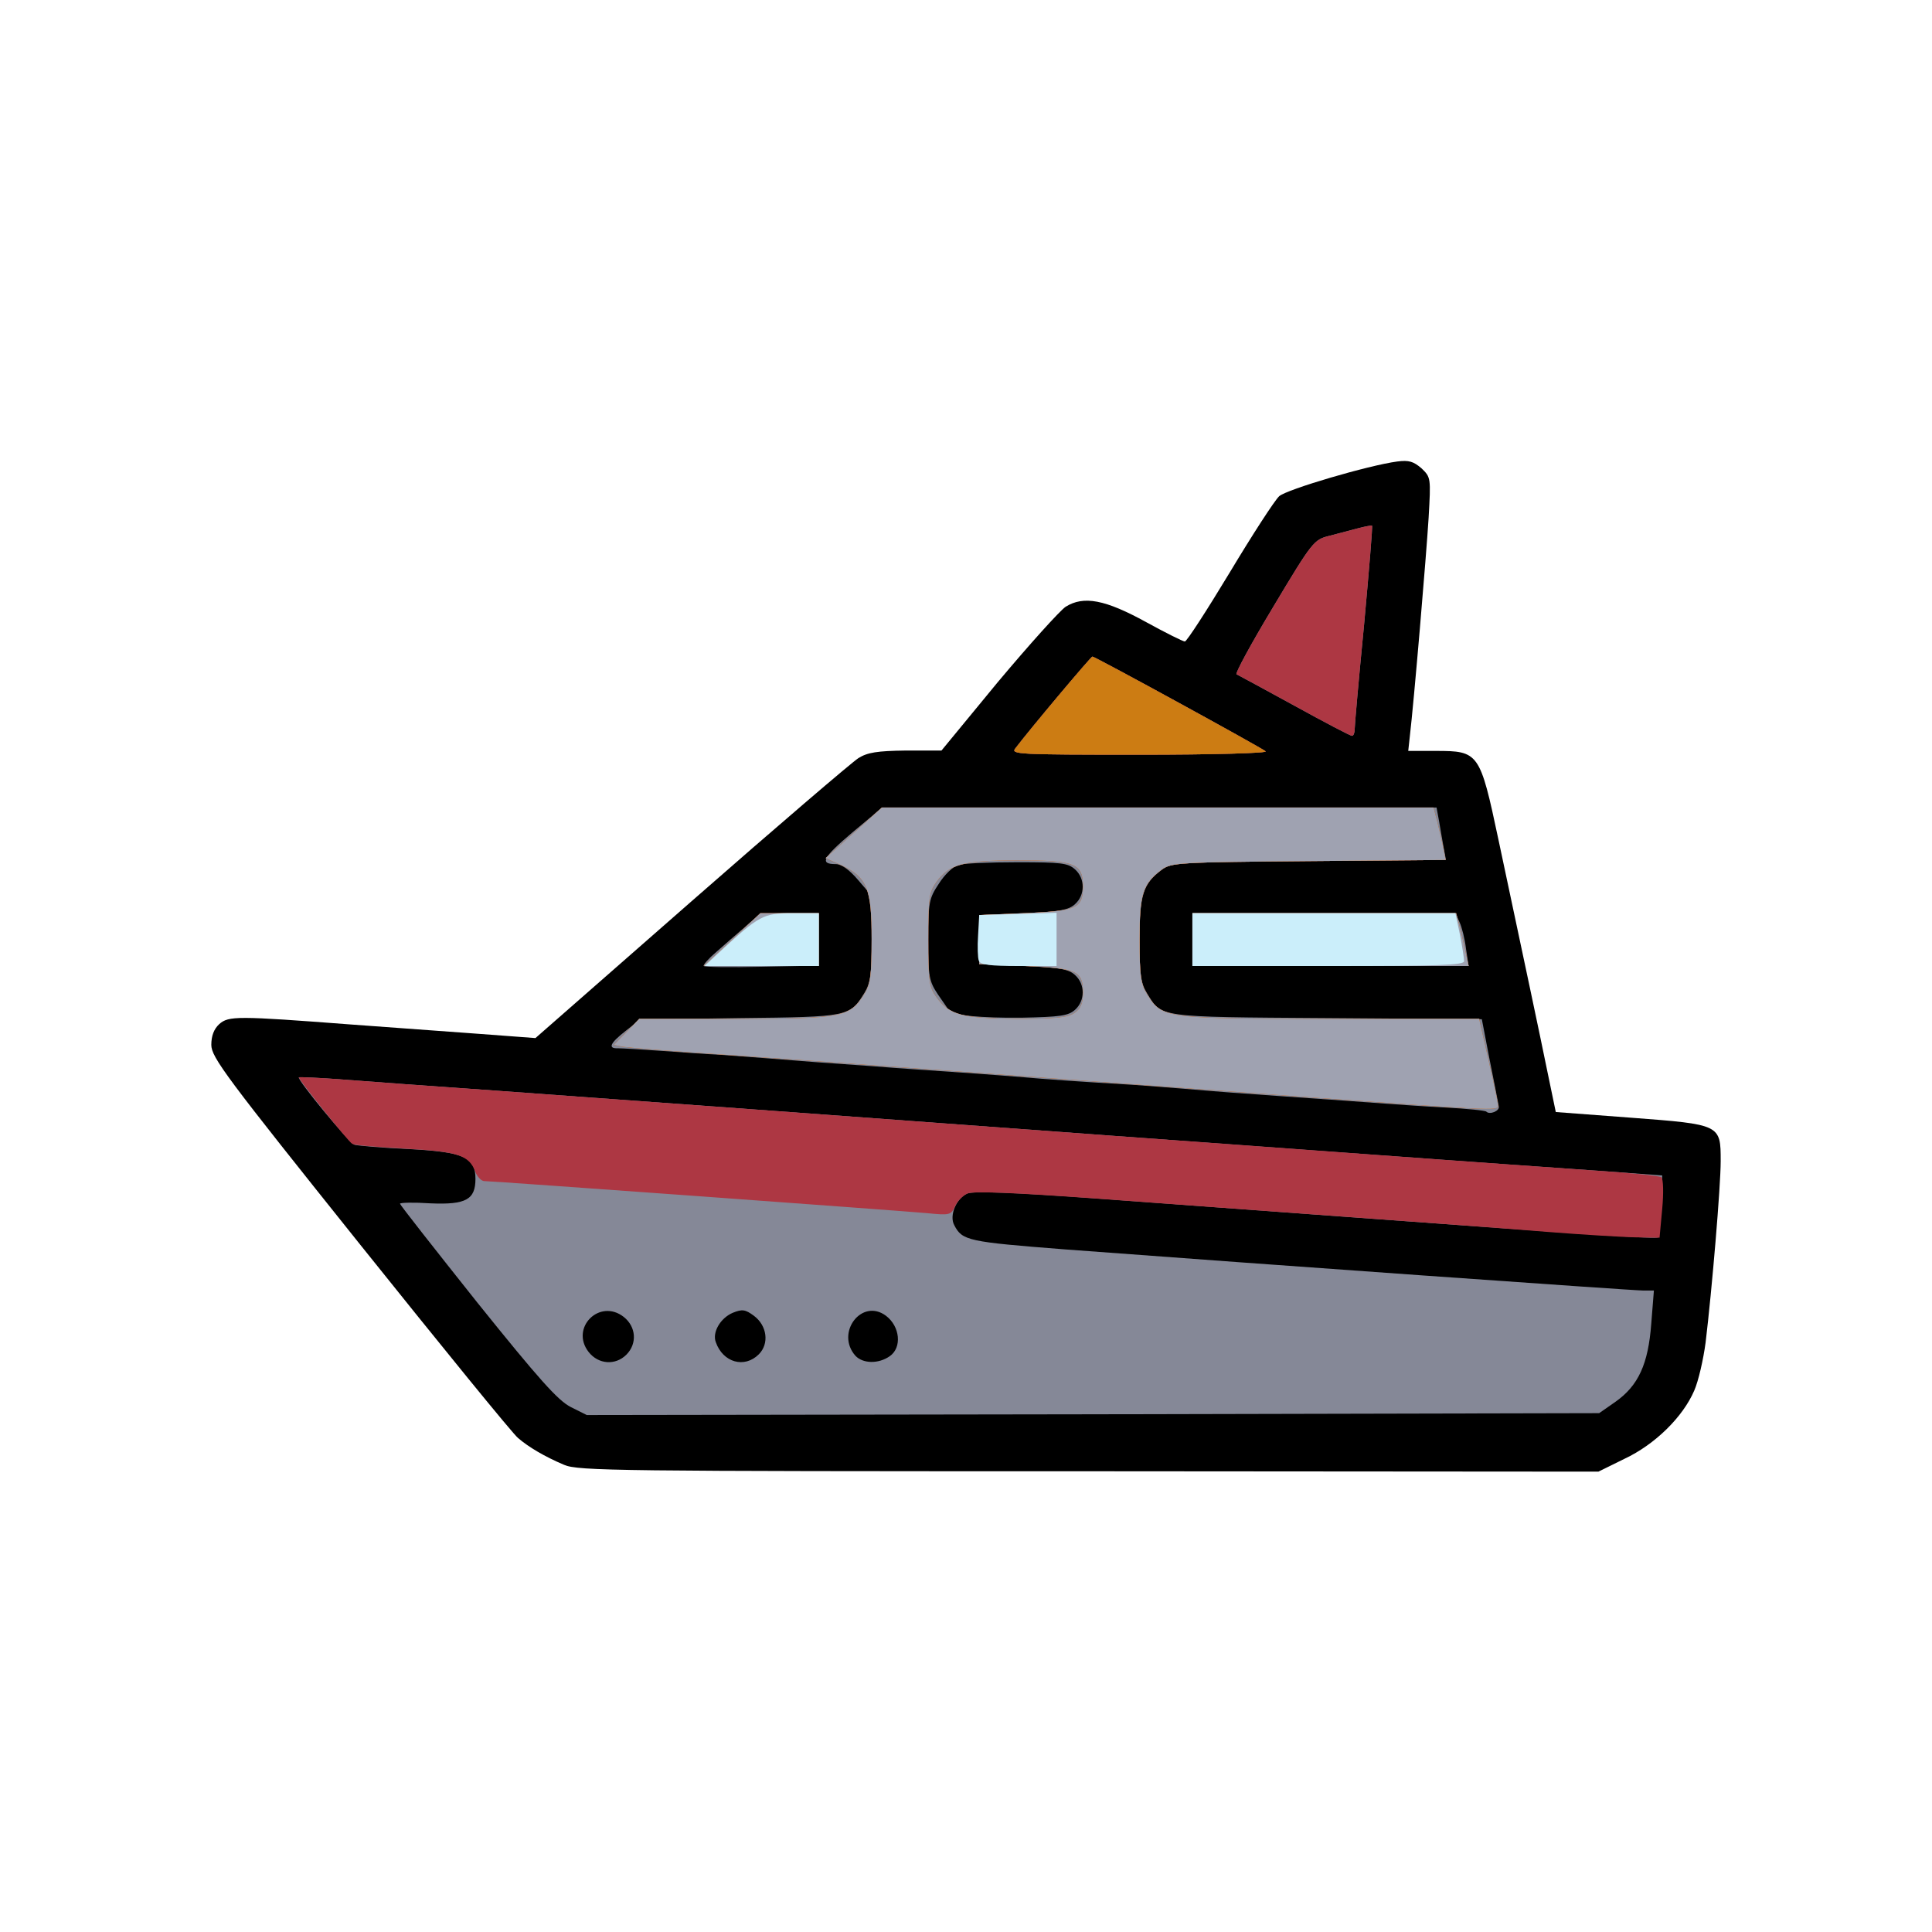 <!DOCTYPE svg PUBLIC "-//W3C//DTD SVG 20010904//EN" "http://www.w3.org/TR/2001/REC-SVG-20010904/DTD/svg10.dtd">
<svg version="1.0" xmlns="http://www.w3.org/2000/svg" width="512px" height="512px" viewBox="0 0 5120 5120" preserveAspectRatio="xMidYMid meet">
<g id="layer101" fill="#000000" stroke="none">
 <path d="M1495 3882 c-52 -22 -94 -47 -122 -71 -13 -10 -201 -241 -418 -512 -356 -445 -395 -497 -395 -530 0 -24 7 -42 21 -55 25 -22 47 -22 349 1 107 8 261 19 342 25 l147 11 413 -362 c227 -199 427 -370 443 -380 24 -15 50 -19 125 -20 l95 0 149 -181 c83 -99 164 -189 180 -200 48 -30 105 -19 214 41 51 28 97 51 102 51 5 0 58 -82 119 -183 60 -100 119 -191 131 -202 20 -18 237 -82 313 -92 31 -4 43 0 64 18 25 24 25 25 19 131 -6 98 -39 489 -50 581 l-4 37 73 0 c114 0 117 4 166 235 72 339 108 508 130 616 l22 106 199 15 c238 18 238 18 238 115 0 67 -23 340 -40 481 -6 45 -19 102 -30 127 -30 70 -104 143 -185 181 l-69 34 -1351 -1 c-1249 0 -1353 -1 -1390 -17z"/>
 </g>
<g id="layer102" fill="#858897" stroke="none">
 <path d="M1513 3729 c-34 -17 -84 -73 -248 -277 -113 -142 -205 -259 -205 -262 0 -3 36 -4 81 -1 94 4 119 -10 119 -65 0 -58 -30 -71 -178 -79 -70 -3 -134 -9 -142 -11 -14 -4 -154 -174 -148 -179 2 -1 55 1 118 6 63 5 243 18 400 29 634 46 837 61 1095 80 149 11 394 29 545 40 151 11 466 34 700 51 234 17 499 36 590 42 l165 12 -3 80 c-2 43 -5 81 -8 84 -4 5 -157 -5 -824 -54 -190 -14 -489 -36 -665 -49 -218 -16 -327 -20 -342 -13 -29 13 -48 59 -34 84 21 41 37 44 293 64 518 39 1504 109 1532 109 l29 0 -7 88 c-8 107 -34 164 -95 207 l-43 30 -1341 3 -1342 2 -42 -21z m147 -139 c29 -29 26 -74 -7 -100 -64 -50 -143 29 -93 93 26 33 71 36 100 7z m351 -1 c28 -28 22 -76 -13 -102 -23 -17 -31 -18 -56 -8 -33 14 -55 52 -45 78 19 54 76 70 114 32z m347 5 c33 -23 27 -79 -10 -107 -64 -48 -135 45 -81 106 20 21 61 22 91 1z"/>
 <path d="M3939 2946 c-2 -3 -52 -8 -109 -11 -58 -3 -127 -8 -155 -10 -56 -4 -161 -12 -280 -20 -88 -6 -168 -12 -261 -20 -33 -3 -92 -7 -130 -10 -166 -10 -233 -15 -289 -20 -33 -3 -91 -7 -130 -10 -114 -8 -205 -14 -280 -20 -38 -3 -101 -7 -140 -10 -38 -3 -101 -8 -140 -11 -38 -3 -92 -7 -120 -9 -27 -1 -95 -6 -150 -10 -55 -4 -108 -7 -118 -7 -27 1 -20 -14 21 -46 l38 -30 264 -4 c291 -3 292 -4 331 -67 16 -26 19 -51 19 -144 l0 -113 -36 -42 c-23 -27 -44 -42 -59 -42 -44 0 -35 -17 44 -84 l79 -66 735 0 734 0 7 38 c3 20 9 51 12 69 l6 32 -363 3 c-345 3 -365 4 -390 23 -50 37 -59 67 -59 186 0 89 3 114 19 140 40 66 24 64 477 67 l411 3 21 109 c12 60 23 115 24 122 3 12 -24 23 -33 14z m-1090 -270 c27 -24 27 -68 0 -92 -17 -16 -42 -20 -138 -24 l-116 -5 0 -65 0 -65 116 -5 c96 -4 121 -8 138 -24 27 -24 27 -68 0 -92 -19 -17 -37 -19 -153 -19 -72 0 -142 3 -156 7 -14 4 -37 26 -52 50 -26 39 -28 49 -28 149 0 98 2 109 26 145 15 21 28 41 30 43 11 12 85 19 190 18 104 -2 125 -5 143 -21z"/>
 <path d="M1865 2560 c-2 -3 13 -20 33 -37 20 -18 55 -48 77 -67 39 -35 43 -36 118 -36 l77 0 0 69 0 70 -151 3 c-83 2 -152 1 -154 -2z"/>
 <path d="M3160 2490 l0 -70 348 0 349 0 11 24 c6 13 14 44 17 70 l7 46 -366 0 -366 0 0 -70z"/>
 <path d="M2691 1983 c37 -49 200 -243 204 -243 7 0 449 242 459 251 6 5 -140 9 -333 9 -326 0 -343 -1 -330 -17z"/>
 <path d="M3430 1870 c-80 -44 -149 -81 -153 -83 -5 -1 39 -82 98 -180 103 -172 107 -177 148 -187 23 -6 57 -15 76 -20 19 -5 36 -8 37 -7 2 1 -8 119 -21 262 -14 143 -25 268 -25 278 0 9 -3 17 -7 17 -5 0 -73 -36 -153 -80z"/>
 </g>
<g id="layer103" fill="#ad3743" stroke="none">
 <path d="M4105 3265 c-147 -12 -328 -25 -1205 -89 -211 -15 -322 -20 -336 -13 -12 5 -27 20 -33 34 -11 23 -14 24 -74 18 -65 -6 -1150 -85 -1174 -85 -7 0 -18 -11 -23 -24 -17 -45 -46 -54 -187 -62 -72 -4 -135 -9 -140 -13 -13 -9 -144 -173 -141 -176 2 -1 55 1 118 6 63 5 243 18 400 29 634 46 837 61 1095 80 149 11 394 29 545 40 151 11 462 33 690 50 228 17 492 35 585 42 94 6 174 14 178 18 5 5 6 42 2 84 l-7 76 -67 -1 c-36 -1 -138 -7 -226 -14z"/>
 <path d="M3485 2909 c-649 -48 -1343 -99 -1580 -115 -126 -8 -241 -18 -254 -20 l-24 -5 34 -35 33 -34 254 0 c283 0 304 -4 342 -65 17 -27 20 -49 20 -146 0 -134 -12 -164 -80 -196 l-42 -19 75 -67 74 -67 731 0 731 0 10 38 c5 20 12 51 16 69 l6 32 -363 3 c-345 3 -364 4 -390 23 -50 38 -58 64 -58 185 0 95 3 118 20 145 40 64 45 65 484 65 l396 0 5 23 c33 143 45 199 45 208 0 13 -28 11 -485 -22z m-637 -225 c16 -11 22 -25 22 -53 0 -58 -15 -65 -154 -71 l-121 -5 0 -65 0 -65 121 -5 c139 -6 154 -13 154 -71 0 -61 -21 -69 -173 -69 -143 0 -182 10 -216 58 -19 27 -21 43 -21 152 0 109 2 125 21 152 35 48 69 57 214 58 102 0 135 -3 153 -16z"/>
 <path d="M1940 2490 l75 -70 78 0 77 0 0 70 0 70 -152 0 -153 -1 75 -69z"/>
 <path d="M3160 2490 l0 -70 350 0 349 0 10 38 c5 20 12 52 16 70 l7 32 -366 0 -366 0 0 -70z"/>
 <path d="M2691 1983 c37 -49 200 -243 204 -243 7 0 449 242 459 251 6 5 -140 9 -333 9 -326 0 -343 -1 -330 -17z"/>
 <path d="M3430 1870 c-80 -44 -149 -81 -153 -83 -5 -1 39 -82 98 -180 103 -172 107 -177 148 -187 23 -6 57 -15 76 -20 19 -5 36 -8 37 -7 2 1 -8 119 -21 262 -14 143 -25 268 -25 278 0 9 -3 17 -7 17 -5 0 -73 -36 -153 -80z"/>
 </g>
<g id="layer104" fill="#cc7c13" stroke="none">
 <path d="M3485 2909 c-649 -48 -1343 -99 -1580 -115 -126 -8 -241 -18 -254 -20 l-24 -5 34 -35 33 -34 254 0 c283 0 304 -4 342 -65 17 -27 20 -49 20 -146 0 -134 -12 -164 -80 -196 l-42 -19 75 -67 74 -67 731 0 731 0 10 38 c5 20 12 51 16 69 l6 32 -363 3 c-345 3 -364 4 -390 23 -50 38 -58 64 -58 185 0 95 3 118 20 145 40 64 45 65 484 65 l396 0 5 23 c33 143 45 199 45 208 0 13 -28 11 -485 -22z m-637 -225 c16 -11 22 -25 22 -53 0 -58 -15 -65 -154 -71 l-121 -5 0 -65 0 -65 121 -5 c139 -6 154 -13 154 -71 0 -61 -21 -69 -173 -69 -143 0 -182 10 -216 58 -19 27 -21 43 -21 152 0 109 2 125 21 152 35 48 69 57 214 58 102 0 135 -3 153 -16z"/>
 <path d="M1940 2490 l75 -70 78 0 77 0 0 70 0 70 -152 0 -153 -1 75 -69z"/>
 <path d="M3160 2490 l0 -70 350 0 349 0 10 38 c5 20 12 52 16 70 l7 32 -366 0 -366 0 0 -70z"/>
 <path d="M2691 1983 c37 -49 200 -243 204 -243 7 0 449 242 459 251 6 5 -140 9 -333 9 -326 0 -343 -1 -330 -17z"/>
 </g>
<g id="layer105" fill="#9fa2b1" stroke="none">
 <path d="M3485 2909 c-649 -48 -1343 -99 -1580 -115 -126 -8 -241 -18 -254 -20 l-24 -5 34 -35 33 -34 254 0 c283 0 304 -4 342 -65 17 -27 20 -49 20 -146 0 -134 -12 -164 -80 -196 l-42 -19 75 -67 74 -67 731 0 731 0 10 38 c5 20 12 51 16 69 l6 32 -363 3 c-345 3 -364 4 -390 23 -50 38 -58 64 -58 185 0 95 3 118 20 145 40 64 45 65 484 65 l396 0 5 23 c33 143 45 199 45 208 0 13 -28 11 -485 -22z m-637 -225 c16 -11 22 -25 22 -53 0 -58 -15 -65 -154 -71 l-121 -5 0 -65 0 -65 121 -5 c139 -6 154 -13 154 -71 0 -61 -21 -69 -173 -69 -143 0 -182 10 -216 58 -19 27 -21 43 -21 152 0 109 2 125 21 152 35 48 69 57 214 58 102 0 135 -3 153 -16z"/>
 <path d="M1940 2490 l75 -70 78 0 77 0 0 70 0 70 -152 0 -153 -1 75 -69z"/>
 <path d="M3160 2490 l0 -70 350 0 349 0 10 38 c5 20 12 52 16 70 l7 32 -366 0 -366 0 0 -70z"/>
 </g>
<g id="layer106" fill="#cbeefa" stroke="none">
 <path d="M1907 2523 c105 -97 116 -103 192 -103 l71 0 0 70 0 70 -152 0 -151 0 40 -37z"/>
 <path d="M2594 2546 c-3 -7 -4 -38 -2 -67 l3 -54 103 -3 102 -3 0 71 0 70 -100 0 c-76 0 -102 -3 -106 -14z"/>
 <path d="M3160 2490 l0 -70 349 0 348 0 12 57 c6 31 11 62 11 70 0 11 -67 13 -360 13 l-360 0 0 -70z"/>
 </g>

</svg>